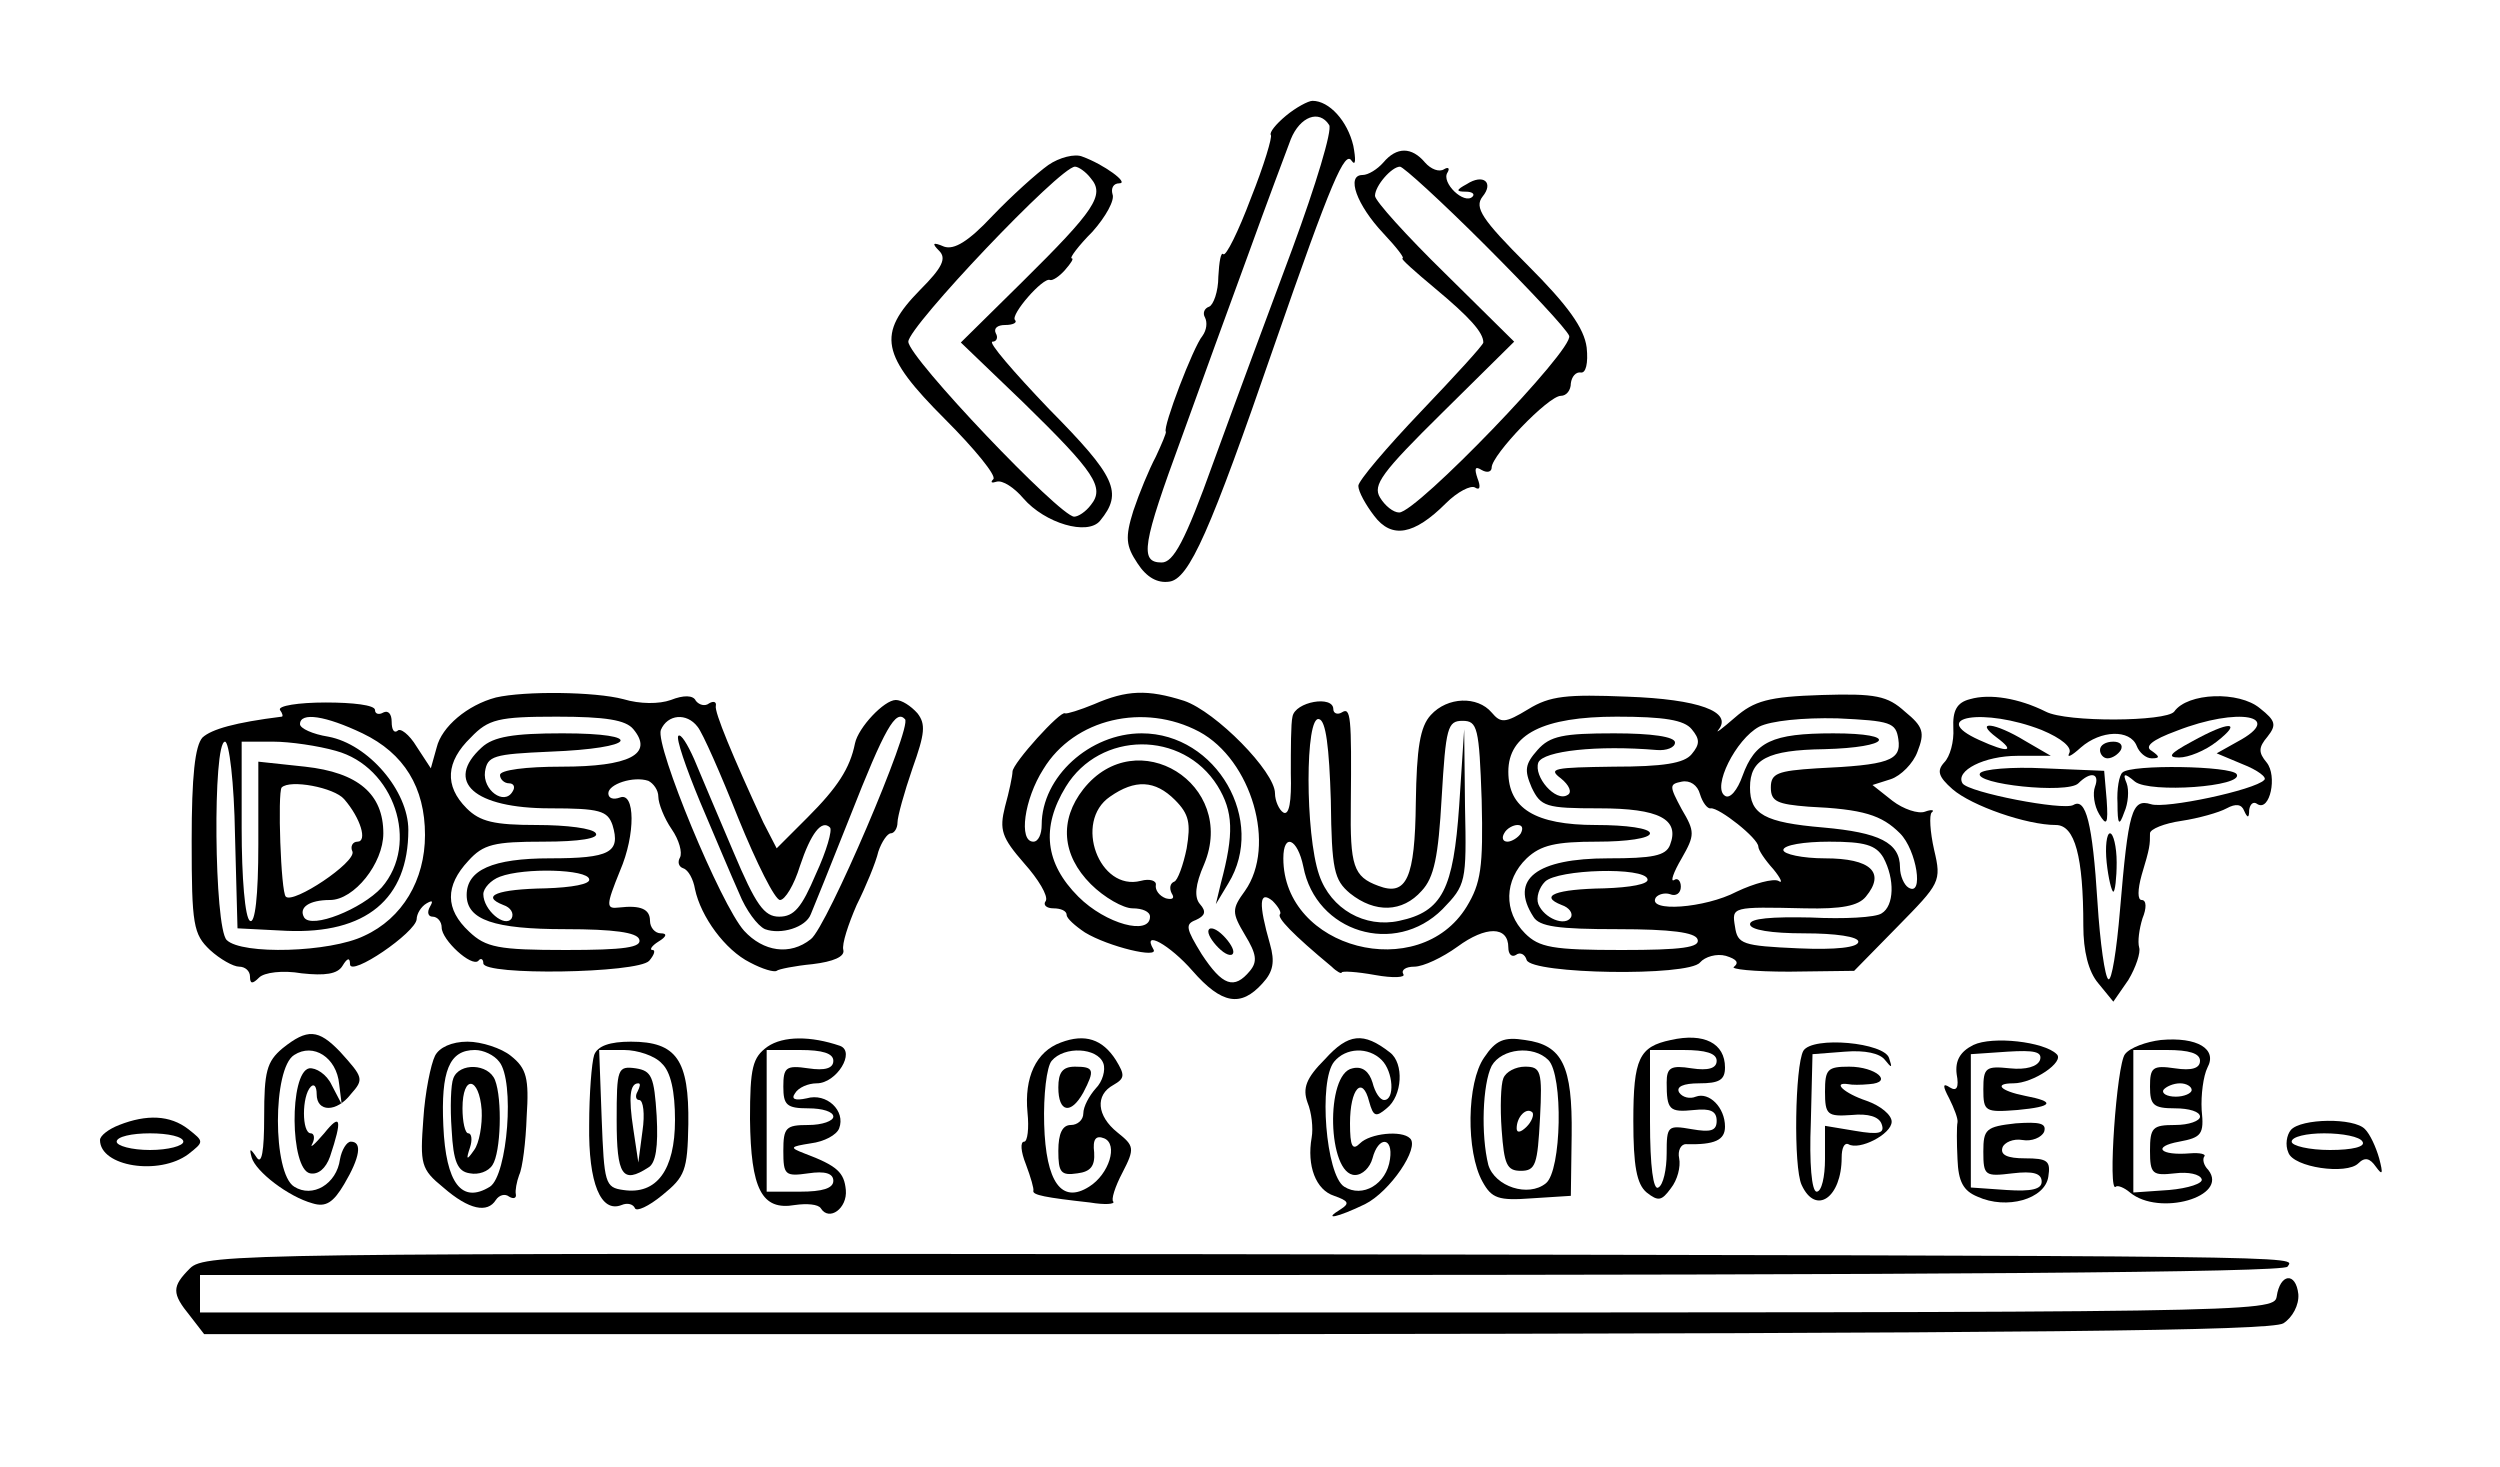 <?xml version="1.0" standalone="no"?>
<!DOCTYPE svg PUBLIC "-//W3C//DTD SVG 20010904//EN"
 "http://www.w3.org/TR/2001/REC-SVG-20010904/DTD/svg10.dtd">
<svg version="1.0" xmlns="http://www.w3.org/2000/svg"
 width="300pt" height="176pt" viewBox="0 0 300 176"
 preserveAspectRatio="xMidYMid meet">
<g transform="translate(0,176) scale(0.1,-0.1)"
fill="#000000" stroke="none">
<path d="M1543 1621 c-12 -10 -20 -20 -18 -23 2 -2 -8 -36 -24 -76 -15 -40
-30 -70 -33 -67 -3 3 -5 -9 -6 -27 0 -18 -6 -34 -11 -36 -6 -2 -8 -8 -5 -13 3
-6 2 -15 -3 -22 -11 -13 -48 -110 -44 -115 1 -1 -5 -15 -12 -30 -8 -15 -20
-44 -27 -65 -10 -32 -9 -42 5 -63 11 -17 24 -24 38 -22 24 3 49 60 126 283 69
199 85 235 93 222 5 -7 5 2 2 18 -7 30 -29 54 -49 54 -5 0 -20 -8 -32 -18z
m52 -11 c4 -6 -16 -72 -44 -148 -28 -75 -71 -191 -95 -257 -34 -95 -48 -120
-62 -120 -27 0 -23 22 24 150 22 61 58 160 80 220 22 61 45 122 51 138 11 27
34 36 46 17z"/>
<path d="M1258 1562 c-14 -10 -44 -37 -67 -61 -29 -31 -46 -41 -58 -37 -14 6
-15 4 -6 -5 9 -9 4 -20 -23 -47 -52 -53 -47 -78 30 -155 36 -36 62 -68 58 -72
-4 -4 -2 -5 4 -3 7 2 21 -7 32 -20 26 -30 77 -45 92 -27 28 34 19 53 -61 134
-43 45 -74 81 -68 81 5 0 7 5 4 10 -3 6 2 10 11 10 10 0 15 3 12 6 -6 6 34 52
42 48 3 -1 11 4 18 12 7 8 11 14 8 14 -3 0 8 15 25 32 16 18 27 38 24 45 -2 7
1 13 8 13 13 0 -19 23 -44 32 -9 4 -28 -1 -41 -10z m51 -16 c17 -20 5 -38 -82
-124 l-74 -73 75 -72 c86 -84 98 -102 81 -123 -6 -8 -15 -14 -20 -14 -17 0
-199 191 -199 210 0 18 182 210 200 210 4 0 13 -6 19 -14z"/>
<path d="M1660 1565 c-7 -8 -18 -15 -25 -15 -20 0 -7 -36 25 -70 16 -17 26
-30 23 -30 -3 0 15 -16 39 -36 42 -35 58 -53 58 -65 0 -3 -34 -40 -75 -83 -41
-43 -75 -83 -75 -89 0 -7 9 -23 19 -36 21 -28 48 -23 86 15 14 14 30 22 35 19
6 -4 7 1 3 11 -4 12 -3 15 5 10 7 -4 12 -2 12 3 0 15 68 86 83 86 7 0 12 7 12
15 1 8 6 14 12 13 6 -1 9 11 7 30 -3 23 -22 50 -71 99 -55 55 -64 69 -54 82
14 17 1 28 -19 15 -13 -7 -13 -9 -1 -9 8 0 11 -3 8 -6 -10 -10 -38 17 -30 29
3 5 1 7 -4 4 -6 -4 -16 0 -23 8 -16 19 -34 19 -50 0z m122 -99 c52 -52 98
-101 101 -109 6 -16 -183 -212 -204 -212 -7 0 -17 8 -23 18 -9 15 2 30 75 102
l86 85 -83 82 c-46 45 -84 87 -84 93 0 12 20 35 30 35 4 0 50 -42 102 -94z"/>
<path d="M595 923 c-34 -9 -65 -35 -71 -60 l-7 -25 -17 26 c-9 15 -20 23 -23
19 -4 -3 -7 1 -7 11 0 9 -4 14 -10 11 -5 -3 -10 -2 -10 3 0 6 -27 9 -59 9 -33
0 -58 -4 -55 -9 3 -4 4 -8 2 -8 -56 -7 -84 -15 -95 -25 -9 -10 -13 -46 -13
-124 0 -101 2 -112 22 -131 12 -11 28 -20 35 -20 7 0 13 -5 13 -12 0 -9 3 -9
11 -1 6 6 28 9 51 5 28 -3 43 -1 49 9 6 10 9 10 9 2 0 -16 79 38 80 54 0 6 5
15 12 19 7 4 8 3 4 -4 -4 -7 -2 -12 3 -12 6 0 11 -6 11 -13 0 -15 36 -48 44
-40 3 4 6 2 6 -3 0 -15 185 -12 199 3 6 7 8 13 4 13 -4 0 -1 5 7 10 10 6 11
10 3 10 -7 0 -13 7 -13 15 0 14 -11 19 -37 16 -16 -2 -16 2 1 44 19 44 18 95
0 88 -8 -3 -14 -1 -14 5 0 11 30 21 48 15 6 -3 12 -11 12 -19 0 -8 7 -26 16
-39 9 -13 13 -28 10 -34 -3 -5 -2 -11 4 -13 6 -2 12 -13 14 -25 7 -33 36 -73
66 -88 15 -8 29 -12 32 -10 2 2 22 6 43 8 25 3 39 9 37 17 -2 7 6 31 16 54 11
22 23 51 26 64 4 12 11 22 15 22 4 0 8 6 8 13 0 7 8 36 18 65 15 42 16 53 6
66 -8 9 -19 16 -26 16 -14 0 -45 -33 -49 -52 -6 -30 -21 -53 -57 -89 l-37 -37
-16 31 c-37 80 -59 133 -57 140 1 5 -3 6 -8 3 -5 -4 -12 -2 -16 3 -3 7 -15 7
-30 1 -14 -5 -37 -5 -57 1 -34 9 -118 10 -153 2z m-160 -43 c50 -24 75 -65 75
-122 0 -54 -27 -100 -73 -121 -41 -20 -147 -23 -165 -5 -15 15 -17 238 -2 238
5 0 11 -49 12 -112 l3 -112 59 -3 c95 -4 146 38 146 121 0 47 -48 103 -96 112
-19 3 -34 10 -34 15 0 15 31 10 75 -11z m325 5 c25 -30 -5 -45 -86 -45 -43 0
-74 -4 -74 -10 0 -5 5 -10 11 -10 5 0 8 -4 4 -10 -10 -17 -36 2 -33 24 3 19
10 21 78 24 104 4 116 22 15 22 -59 0 -83 -4 -97 -17 -45 -41 -9 -73 82 -73
60 0 69 -3 75 -20 10 -33 -3 -40 -75 -40 -69 0 -100 -14 -100 -44 0 -30 33
-41 118 -41 59 0 86 -4 89 -12 4 -10 -18 -13 -88 -13 -81 0 -96 3 -116 22 -29
27 -29 55 -1 85 18 20 31 23 90 23 44 0 67 4 63 10 -3 6 -35 10 -71 10 -51 0
-68 4 -84 20 -27 27 -25 56 5 85 21 22 33 25 103 25 59 0 83 -4 92 -15z m77 3
c6 -7 28 -57 49 -110 22 -54 44 -98 50 -98 6 0 17 18 24 41 13 39 26 56 36 46
3 -3 -4 -28 -17 -56 -17 -40 -26 -51 -44 -51 -18 0 -28 14 -55 78 -18 42 -39
92 -47 111 -8 18 -16 31 -19 28 -3 -3 9 -38 26 -79 17 -40 38 -90 47 -110 8
-20 22 -39 31 -43 19 -7 49 2 55 18 3 7 24 59 47 117 42 107 55 129 66 117 9
-9 -94 -250 -113 -264 -25 -20 -57 -15 -80 10 -28 31 -107 222 -100 241 8 19
31 21 44 4z m-434 -29 c70 -19 101 -111 55 -164 -24 -26 -84 -50 -93 -36 -7
12 6 21 31 21 29 0 64 44 64 80 0 47 -30 73 -94 80 l-56 6 0 -99 c0 -63 -4
-96 -10 -92 -6 3 -10 52 -10 111 l0 104 38 0 c20 0 54 -5 75 -11z m10 -58 c20
-23 28 -51 16 -51 -6 0 -9 -6 -6 -12 4 -13 -71 -63 -80 -54 -6 5 -10 125 -5
131 10 10 63 0 75 -14z m294 -96 c2 -6 -21 -10 -52 -11 -58 -1 -79 -9 -51 -20
9 -3 13 -10 10 -16 -8 -12 -34 10 -34 29 0 7 9 17 20 21 29 11 105 9 107 -3z"/>
<path d="M1313 915 c-17 -7 -33 -12 -35 -11 -5 4 -63 -60 -63 -70 0 -5 -4 -24
-9 -42 -7 -28 -4 -37 23 -68 17 -19 29 -39 26 -45 -4 -5 1 -9 9 -9 9 0 16 -3
16 -8 0 -4 10 -13 22 -21 28 -17 90 -32 82 -20 -14 24 20 5 47 -26 35 -40 58
-44 84 -15 13 14 15 26 9 47 -14 49 -13 65 3 52 7 -7 11 -14 9 -16 -4 -4 15
-24 62 -63 6 -6 12 -9 12 -7 0 2 18 1 40 -3 22 -4 37 -3 34 1 -3 5 3 9 13 9
11 0 34 11 52 24 34 25 61 25 61 -1 0 -8 4 -12 9 -9 5 4 11 1 13 -6 6 -17 194
-20 208 -3 6 7 20 11 31 8 13 -4 16 -8 10 -13 -6 -3 24 -6 66 -6 l78 1 52 53
c51 52 53 54 44 92 -5 22 -6 42 -3 45 4 3 0 4 -8 1 -8 -3 -26 3 -39 13 l-24
19 22 7 c12 4 27 19 32 33 9 23 7 30 -15 48 -21 19 -35 22 -100 20 -64 -2 -81
-7 -104 -27 -15 -13 -24 -20 -20 -15 18 22 -24 37 -109 40 -73 3 -93 1 -119
-15 -28 -17 -33 -17 -44 -4 -17 20 -53 19 -73 -3 -13 -14 -17 -40 -18 -105 -1
-91 -11 -113 -45 -100 -30 11 -34 24 -33 98 1 106 0 117 -11 110 -5 -3 -10 -1
-10 4 0 17 -46 9 -49 -9 -2 -8 -2 -39 -2 -68 1 -34 -2 -51 -9 -47 -5 3 -10 14
-10 23 0 26 -71 98 -109 111 -44 14 -69 13 -108 -4z m126 -33 c63 -34 93 -137
55 -191 -16 -22 -16 -26 0 -53 14 -23 15 -32 6 -43 -19 -23 -33 -18 -58 20
-19 31 -20 36 -7 41 11 5 13 10 5 19 -7 8 -6 23 5 48 40 96 -81 171 -145 90
-29 -37 -26 -79 9 -114 16 -16 39 -29 50 -29 12 0 21 -4 21 -10 0 -23 -53 -9
-86 24 -40 40 -45 83 -15 132 41 67 140 68 182 1 19 -31 20 -57 4 -117 l-6
-25 15 25 c46 75 -14 180 -104 180 -62 0 -120 -52 -120 -110 0 -11 -4 -20 -10
-20 -18 0 -11 51 12 87 37 61 121 80 187 45z m158 -83 c1 -83 4 -95 23 -111
30 -24 63 -23 86 3 15 16 20 41 24 112 5 84 7 92 25 92 18 0 20 -8 23 -95 2
-81 -1 -100 -18 -128 -57 -93 -220 -51 -220 58 0 31 17 24 24 -10 15 -79 110
-108 167 -51 28 29 29 32 27 123 l-1 93 -6 -92 c-7 -100 -20 -127 -72 -138
-41 -9 -82 14 -96 55 -17 49 -17 193 0 187 8 -2 12 -33 14 -98z m433 86 c10
-12 10 -18 0 -30 -9 -11 -34 -15 -94 -15 -71 -1 -79 -2 -63 -14 10 -8 14 -17
8 -20 -14 -9 -41 22 -35 39 6 14 71 21 142 15 12 -1 22 3 22 9 0 7 -28 11 -73
11 -61 0 -77 -3 -92 -20 -15 -17 -16 -24 -7 -45 11 -23 17 -25 81 -25 72 0 97
-13 85 -44 -5 -13 -21 -16 -74 -16 -86 0 -119 -25 -90 -70 7 -12 30 -15 101
-15 65 0 93 -4 96 -12 4 -10 -19 -13 -91 -13 -83 0 -99 3 -116 20 -26 26 -25
64 2 90 17 16 35 20 85 20 35 0 63 4 63 10 0 6 -28 10 -65 10 -73 0 -105 20
-105 64 0 45 42 66 130 66 57 0 81 -4 90 -15z m248 -12 c4 -26 -12 -31 -98
-35 -47 -3 -55 -6 -55 -23 0 -17 8 -20 45 -23 66 -3 88 -10 110 -32 20 -20 29
-77 10 -65 -5 3 -10 14 -10 24 0 30 -25 42 -92 48 -71 6 -88 16 -88 48 0 34
21 45 89 46 80 2 91 19 11 19 -74 0 -94 -10 -109 -51 -6 -17 -15 -28 -21 -24
-16 10 13 68 41 83 14 7 52 11 94 10 64 -3 70 -5 73 -25z m-225 -83 c10 1 57
-36 57 -46 0 -4 8 -16 18 -27 9 -11 12 -18 6 -14 -6 3 -29 -3 -50 -13 -38 -20
-108 -25 -97 -7 3 4 11 6 17 4 7 -3 13 1 13 9 0 7 -4 11 -8 8 -5 -3 -1 9 9 26
16 28 16 32 0 59 -15 28 -15 30 0 33 10 2 19 -4 22 -15 3 -10 9 -18 13 -17z
m-643 10 c17 -17 19 -28 14 -58 -4 -20 -11 -39 -15 -40 -5 -2 -6 -8 -3 -14 4
-6 1 -8 -7 -6 -8 3 -13 10 -12 16 1 5 -7 8 -18 5 -50 -13 -81 71 -37 101 30
21 54 20 78 -4z m415 -40 c-3 -5 -11 -10 -16 -10 -6 0 -7 5 -4 10 3 6 11 10
16 10 6 0 7 -4 4 -10z m435 -29 c14 -26 13 -58 -2 -67 -7 -5 -45 -7 -85 -5
-47 1 -73 -1 -73 -8 0 -7 26 -11 65 -11 38 0 65 -4 65 -10 0 -7 -27 -10 -72
-8 -67 3 -73 5 -76 26 -4 24 -4 24 84 22 44 -1 64 3 73 14 24 29 6 46 -49 46
-27 0 -50 5 -50 10 0 6 25 10 55 10 43 0 56 -4 65 -19z m-283 -26 c2 -6 -21
-10 -52 -11 -58 -1 -79 -9 -51 -20 9 -3 14 -10 11 -15 -7 -11 -32 -1 -39 16
-3 8 1 20 8 27 15 15 120 18 123 3z"/>
<path d="M1450 642 c0 -5 7 -15 15 -22 8 -7 15 -8 15 -2 0 5 -7 15 -15 22 -8
7 -15 8 -15 2z"/>
<path d="M2364 921 c-16 -4 -21 -14 -20 -35 1 -16 -4 -34 -11 -41 -9 -10 -7
-17 10 -32 23 -20 89 -43 124 -43 23 0 33 -38 33 -121 0 -30 6 -55 18 -69 l18
-22 18 26 c9 15 15 33 13 39 -2 7 0 22 4 35 5 12 5 22 -1 22 -5 0 -5 12 0 30
10 33 10 36 10 50 0 5 17 12 38 15 20 3 45 10 54 15 11 6 18 5 21 -3 4 -9 6
-9 6 1 1 7 5 11 10 7 15 -9 24 34 11 50 -10 12 -10 18 1 31 11 14 10 19 -9 34
-25 21 -87 19 -103 -4 -10 -12 -129 -13 -154 0 -32 16 -67 22 -91 15z m86 -37
c24 -10 37 -21 33 -28 -3 -6 3 -3 14 7 24 21 59 22 67 2 3 -8 11 -15 18 -15
10 0 10 2 0 9 -9 5 0 13 30 24 74 29 131 18 73 -13 l-25 -14 31 -13 c18 -7 30
-16 26 -19 -11 -12 -119 -35 -136 -29 -23 7 -27 -9 -37 -127 -4 -48 -10 -86
-14 -83 -4 2 -10 44 -13 92 -6 96 -14 126 -29 117 -12 -7 -126 15 -133 26 -9
15 26 33 66 33 l40 0 -31 18 c-36 22 -62 25 -34 4 23 -17 14 -19 -21 -3 -62
28 6 39 75 12z"/>
<path d="M2630 870 c-26 -14 -30 -19 -15 -19 11 0 31 8 45 19 32 25 15 25 -30
0z"/>
<path d="M2520 860 c0 -5 4 -10 9 -10 6 0 13 5 16 10 3 6 -1 10 -9 10 -9 0
-16 -4 -16 -10z"/>
<path d="M2376 832 c-8 -13 105 -25 118 -12 15 15 26 12 20 -4 -3 -8 -1 -23 5
-33 9 -15 11 -12 9 17 l-3 35 -72 3 c-39 2 -74 -1 -77 -6z"/>
<path d="M2547 833 c-4 -3 -7 -20 -6 -37 0 -26 2 -28 8 -11 5 11 6 27 3 35 -5
12 -3 13 10 2 18 -14 131 -6 122 9 -6 10 -127 12 -137 2z"/>
<path d="M2528 725 c2 -19 6 -35 8 -35 2 0 4 16 4 35 0 19 -4 35 -8 35 -4 0
-6 -16 -4 -35z"/>
<path d="M339 502 c-19 -16 -22 -28 -22 -82 0 -42 -3 -58 -9 -49 -8 12 -9 11
-6 0 5 -17 44 -47 73 -55 16 -5 25 1 38 23 19 32 22 51 8 51 -5 0 -11 -10 -13
-21 -4 -30 -33 -47 -55 -33 -26 16 -26 142 0 158 23 15 51 -3 54 -35 l3 -24
-12 23 c-6 13 -19 21 -27 20 -24 -5 -23 -121 1 -126 10 -2 19 6 24 20 15 45
13 53 -7 28 -12 -14 -18 -19 -14 -12 3 6 2 12 -2 12 -11 0 -11 45 0 56 4 4 7
0 7 -9 0 -22 24 -22 41 0 16 18 15 20 -13 51 -26 27 -39 28 -69 4z"/>
<path d="M921 504 c-18 -13 -21 -25 -21 -87 1 -84 14 -110 54 -103 14 2 28 1
31 -4 10 -16 32 0 30 22 -2 21 -10 29 -50 44 -18 7 -17 8 8 12 16 2 31 10 34
18 8 21 -15 43 -39 36 -14 -3 -19 -1 -14 6 4 7 16 12 26 12 24 0 47 38 28 45
-35 12 -68 12 -87 -1z m79 -17 c0 -9 -10 -12 -30 -9 -27 4 -30 1 -30 -22 0
-22 4 -26 30 -26 17 0 30 -4 30 -10 0 -5 -13 -10 -30 -10 -27 0 -30 -3 -30
-31 0 -29 2 -31 30 -27 20 3 30 0 30 -9 0 -9 -13 -13 -40 -13 l-40 0 0 85 0
85 40 0 c27 0 40 -4 40 -13z"/>
<path d="M1273 509 c-30 -11 -44 -42 -40 -84 2 -19 0 -35 -4 -35 -5 0 -4 -12
2 -27 6 -16 10 -30 9 -32 -1 -5 14 -8 68 -14 18 -3 30 -2 28 1 -3 2 2 18 11
35 15 29 14 32 -6 48 -25 20 -27 45 -5 57 14 8 14 12 3 30 -16 25 -37 32 -66
21z m51 -25 c3 -8 -1 -22 -9 -30 -8 -9 -15 -22 -15 -30 0 -8 -7 -14 -15 -14
-10 0 -15 -10 -15 -31 0 -26 3 -30 23 -27 16 2 21 9 20 25 -2 16 2 21 12 17
17 -7 6 -43 -18 -58 -33 -21 -52 5 -54 75 -1 35 3 69 9 76 15 18 55 16 62 -3z"/>
<path d="M1270 455 c0 -30 15 -33 30 -6 14 27 13 31 -10 31 -15 0 -20 -7 -20
-25z"/>
<path d="M1590 489 c-23 -23 -27 -35 -21 -52 5 -12 7 -31 5 -42 -6 -34 5 -63
27 -70 17 -6 19 -9 8 -16 -23 -14 -4 -10 29 6 30 15 66 68 54 79 -10 10 -48 6
-60 -6 -9 -9 -12 -4 -12 24 0 42 15 58 23 26 5 -18 8 -19 21 -8 19 15 21 54 4
67 -32 25 -50 23 -78 -8z m68 -1 c14 -14 16 -48 3 -48 -5 0 -11 9 -14 21 -4
13 -12 20 -24 17 -33 -6 -30 -128 3 -128 9 0 18 9 21 20 7 27 25 26 21 -1 -4
-30 -33 -47 -55 -33 -22 14 -31 127 -12 150 14 17 41 18 57 2z"/>
<path d="M1781 491 c-21 -30 -22 -113 -2 -149 11 -20 19 -23 59 -20 l47 3 1
73 c1 83 -11 108 -56 114 -25 4 -35 0 -49 -21z m77 -3 c18 -18 16 -133 -3
-148 -21 -17 -61 -4 -69 22 -9 36 -7 97 4 119 12 21 50 25 68 7z"/>
<path d="M1804 466 c-3 -7 -4 -35 -2 -62 3 -41 6 -49 23 -49 18 0 20 8 23 63
3 57 1 62 -18 62 -11 0 -23 -6 -26 -14z m28 -58 c-7 -7 -12 -8 -12 -2 0 14 12
26 19 19 2 -3 -1 -11 -7 -17z"/>
<path d="M2005 512 c-38 -8 -45 -22 -45 -97 0 -54 4 -76 16 -86 14 -11 18 -10
29 5 8 10 12 26 10 36 -2 9 2 17 8 17 35 -1 47 5 47 21 0 23 -19 42 -35 36 -7
-3 -16 -1 -20 5 -4 7 5 11 24 11 24 0 31 4 31 19 0 29 -25 42 -65 33z m55 -25
c0 -9 -10 -12 -30 -9 -25 4 -30 1 -30 -17 0 -33 3 -36 33 -33 19 2 27 -1 27
-13 0 -12 -7 -14 -30 -10 -29 5 -30 4 -30 -29 0 -19 -4 -38 -10 -41 -6 -4 -10
25 -10 79 l0 86 40 0 c27 0 40 -4 40 -13z"/>
<path d="M2368 506 c-16 -8 -22 -19 -20 -35 3 -16 0 -21 -8 -16 -9 6 -9 2 -1
-13 6 -12 11 -25 10 -29 -1 -4 -1 -24 0 -44 1 -27 7 -38 24 -45 35 -16 81 -3
85 24 3 19 -1 22 -28 22 -21 0 -30 4 -27 13 2 6 13 11 24 9 11 -2 23 3 26 10
3 10 -5 12 -34 10 -36 -4 -39 -7 -39 -34 0 -29 2 -30 35 -26 25 3 35 0 35 -10
0 -9 -12 -12 -42 -10 l-43 3 0 80 0 80 44 3 c32 2 42 0 39 -10 -3 -8 -17 -12
-36 -10 -29 3 -32 1 -32 -25 0 -27 2 -28 41 -25 43 4 46 10 9 17 -30 6 -38 15
-14 15 24 0 62 26 52 35 -15 15 -77 22 -100 11z"/>
<path d="M2593 512 c-17 -2 -37 -9 -43 -17 -10 -12 -21 -169 -11 -159 2 2 10
-1 17 -7 35 -29 119 -5 94 27 -6 6 -7 13 -5 16 3 3 -5 5 -17 4 -36 -3 -46 8
-13 14 27 5 30 9 27 38 -1 18 2 41 7 51 12 22 -12 37 -56 33z m47 -25 c0 -9
-10 -12 -30 -9 -27 4 -30 1 -30 -22 0 -22 4 -26 30 -26 17 0 30 -4 30 -10 0
-5 -13 -10 -30 -10 -27 0 -30 -3 -30 -31 0 -28 3 -30 30 -27 16 2 30 -1 32 -7
2 -5 -16 -11 -39 -13 l-43 -3 0 85 0 86 40 0 c27 0 40 -4 40 -13z m-10 -35 c0
-4 -9 -8 -19 -8 -11 0 -17 4 -15 8 3 4 12 8 20 8 8 0 14 -4 14 -8z"/>
<path d="M522 493 c-5 -10 -12 -44 -14 -76 -4 -54 -3 -60 24 -82 31 -27 53
-31 63 -15 4 6 11 8 16 4 5 -3 9 -2 8 3 -1 4 1 15 4 23 4 8 8 40 9 70 3 46 0
58 -19 73 -11 9 -35 17 -52 17 -19 0 -34 -7 -39 -17z m77 -7 c19 -23 10 -136
-11 -150 -34 -21 -53 4 -56 73 -3 66 7 91 38 91 10 0 23 -6 29 -14z"/>
<path d="M544 466 c-3 -7 -4 -35 -2 -62 2 -38 7 -50 22 -52 10 -2 22 2 27 10
10 15 12 79 3 102 -8 20 -43 21 -50 2z m34 -38 c1 -18 -3 -40 -9 -48 -9 -13
-10 -12 -5 3 3 9 2 17 -2 17 -4 0 -7 14 -7 30 0 41 20 38 23 -2z"/>
<path d="M713 494 c-3 -9 -6 -47 -6 -84 -1 -70 14 -106 39 -96 7 3 14 1 16 -4
2 -4 16 2 33 16 27 22 30 29 31 85 1 77 -14 99 -69 99 -25 0 -40 -5 -44 -16z
m81 -10 c11 -10 16 -34 16 -68 0 -60 -22 -90 -62 -84 -22 3 -23 8 -26 86 l-3
82 30 0 c16 0 37 -7 45 -16z"/>
<path d="M740 416 c0 -67 7 -77 38 -57 9 5 12 25 10 62 -3 47 -6 54 -25 57
-22 3 -23 0 -23 -62z m25 34 c-3 -5 -2 -10 2 -10 5 0 7 -17 4 -37 l-5 -38 -6
40 c-6 39 -4 55 6 55 3 0 2 -4 -1 -10z"/>
<path d="M2164 499 c-10 -18 -12 -140 -2 -161 17 -37 48 -15 48 33 0 11 3 18
8 16 13 -8 52 12 52 27 0 8 -13 19 -30 25 -27 9 -42 23 -22 20 4 -1 15 -1 25
0 30 2 8 21 -24 21 -26 0 -29 -3 -29 -30 0 -28 3 -30 32 -28 20 2 33 -2 36
-11 4 -11 -3 -13 -32 -8 l-36 6 0 -40 c0 -21 -4 -39 -10 -39 -6 0 -9 34 -7 83
l2 82 39 3 c24 2 42 -2 48 -10 8 -10 9 -10 5 2 -5 19 -92 27 -103 9z"/>
<path d="M143 410 c-13 -5 -23 -13 -23 -18 0 -32 71 -43 106 -17 19 15 19 15
0 30 -22 17 -50 18 -83 5z m77 -20 c0 -5 -18 -10 -40 -10 -22 0 -40 5 -40 10
0 6 18 10 40 10 22 0 40 -4 40 -10z"/>
<path d="M2749 404 c-5 -6 -7 -18 -3 -27 6 -18 70 -27 84 -13 8 8 14 6 21 -4
8 -11 9 -9 4 10 -4 14 -11 29 -17 35 -13 14 -77 13 -89 -1z m86 -14 c4 -6 -12
-10 -39 -10 -25 0 -46 5 -46 10 0 6 18 10 39 10 22 0 43 -4 46 -10z"/>
<path d="M228 238 c-22 -22 -22 -30 0 -57 l17 -22 1238 0 c955 1 1242 4 1257
13 11 7 19 22 18 35 -3 27 -22 25 -26 -3 -3 -19 -27 -19 -1247 -19 l-1245 0 0
23 0 22 1249 0 c823 0 1252 3 1256 10 8 13 55 13 -1304 15 -1143 1 -1195 1
-1213 -17z"/>
</g>
</svg>
